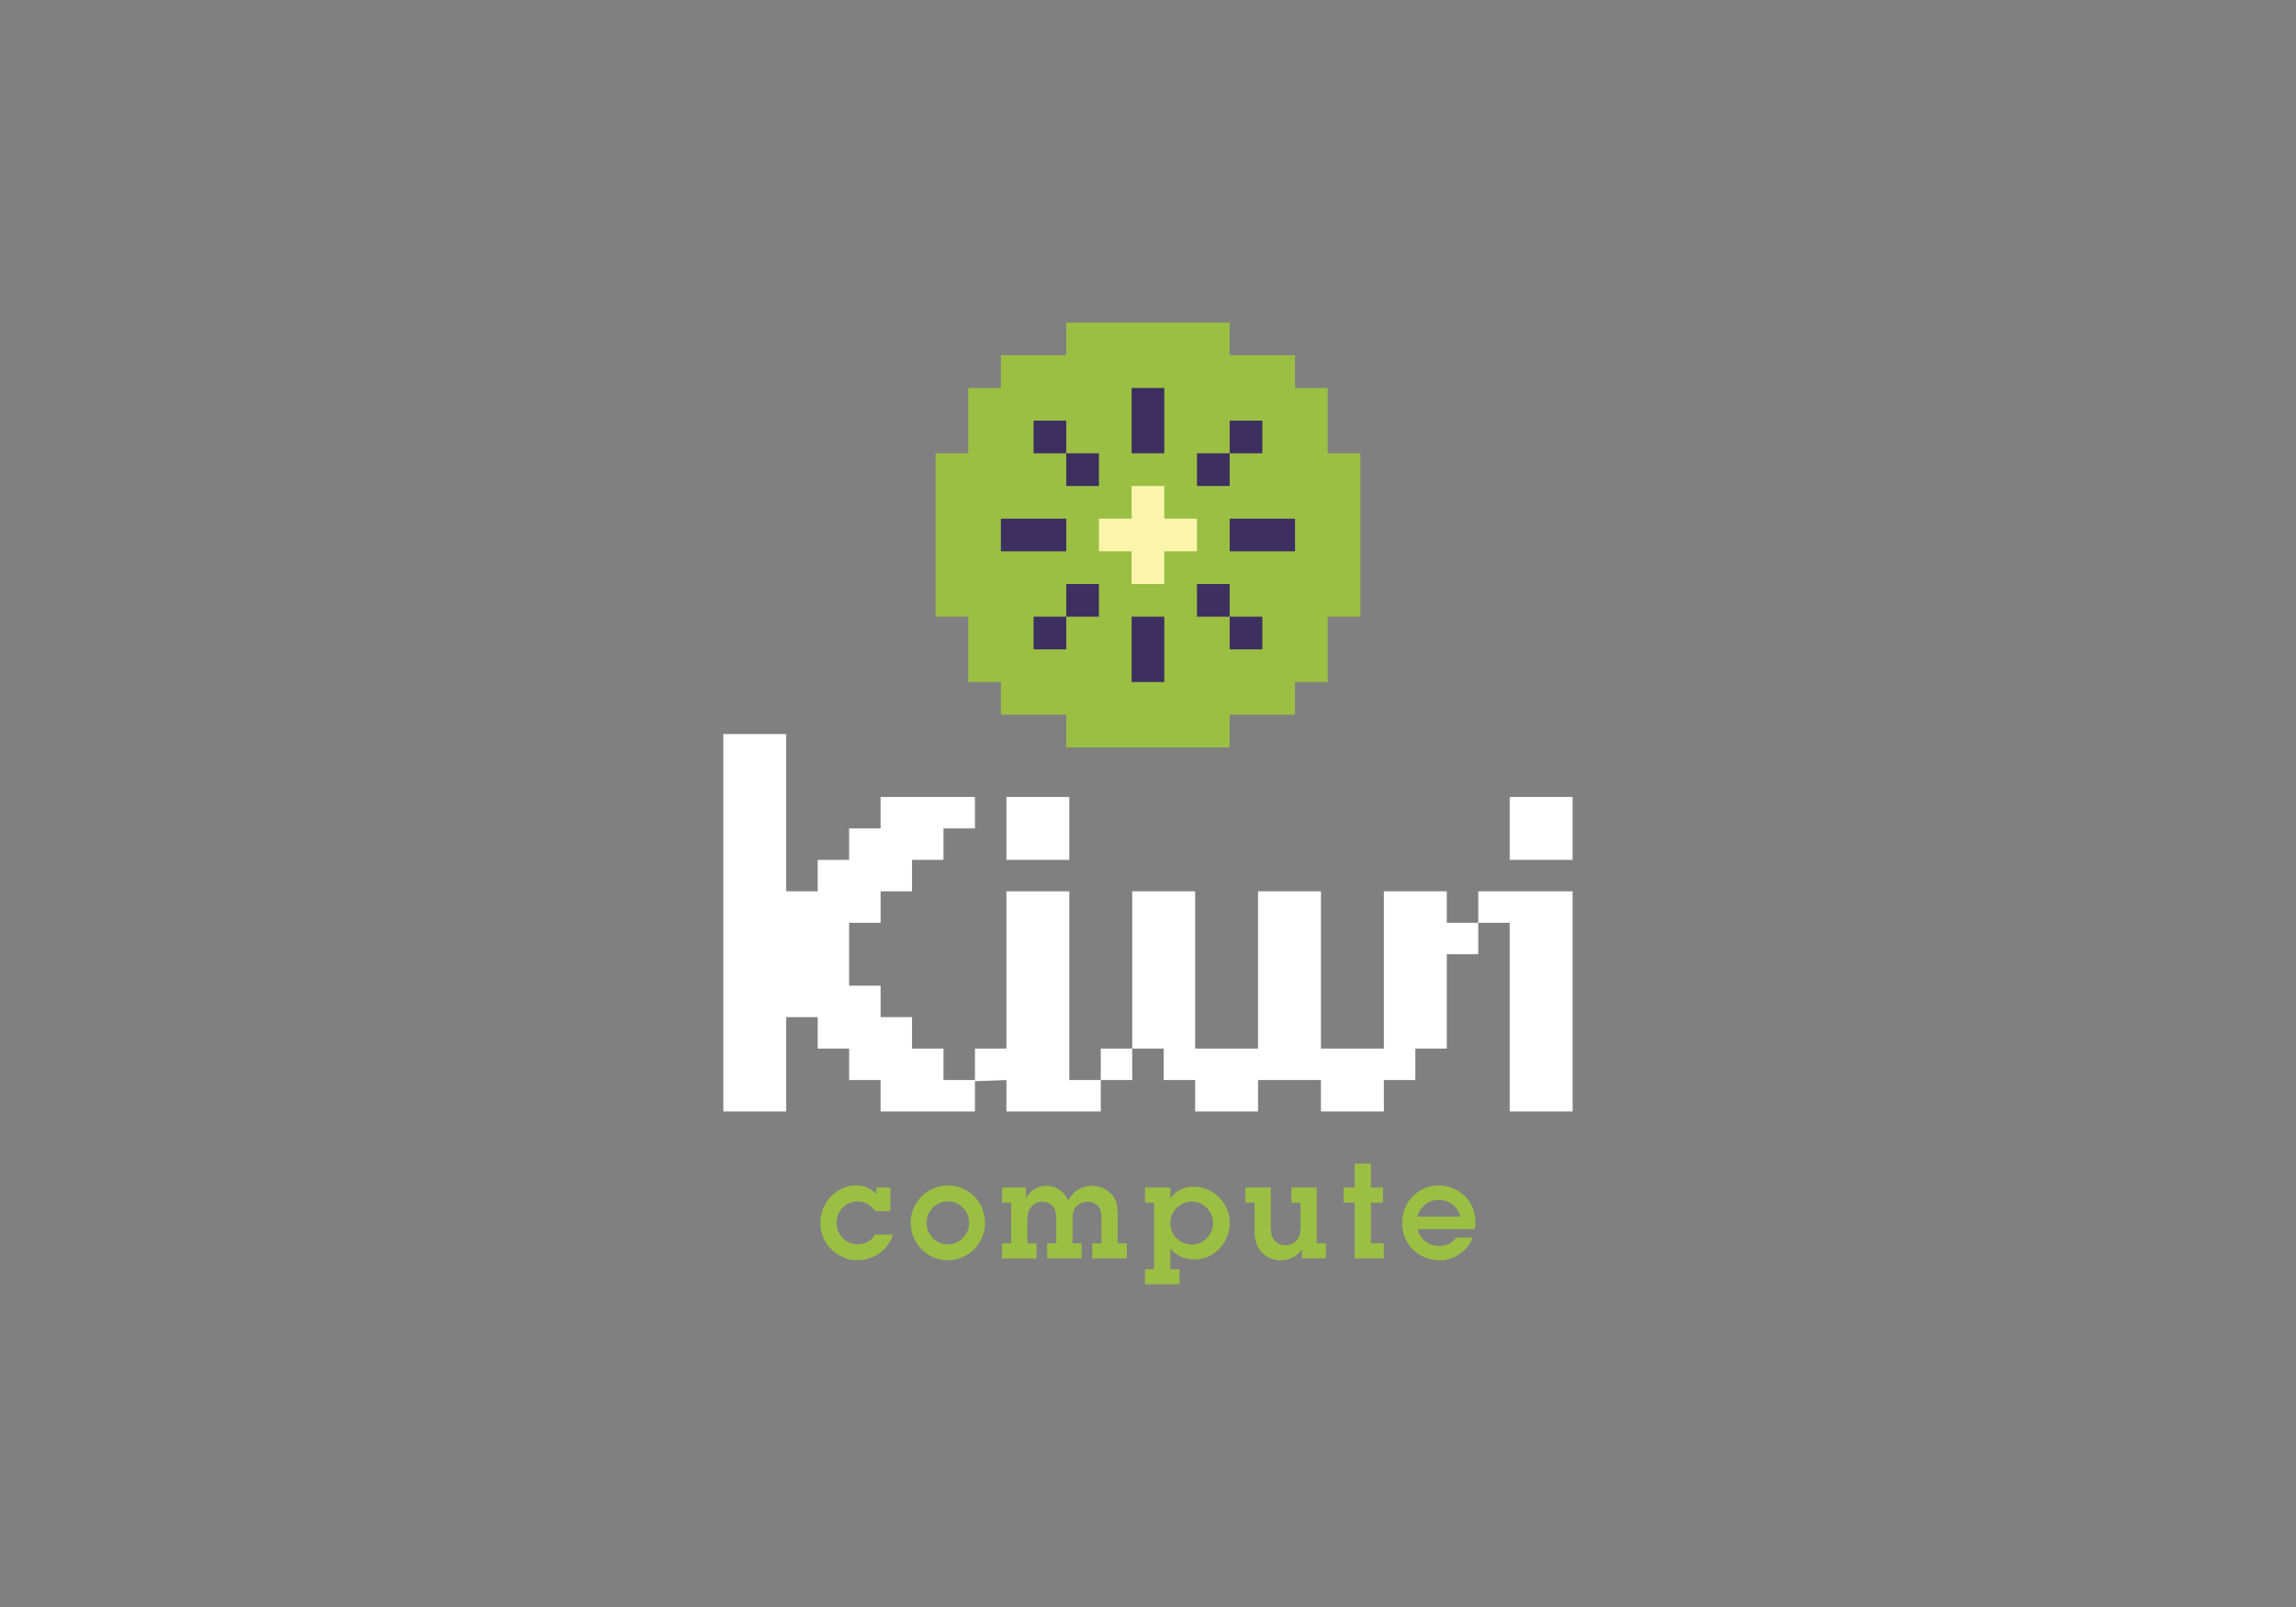 <?xml version="1.0" encoding="utf-8"?>
<svg id="master-artboard" viewBox="0 0 1400 980" version="1.1" xmlns="http://www.w3.org/2000/svg" x="0px" y="0px" style="enable-background:new 0 0 336 235.2;" width="1400px" height="980px"><rect x="0" y="0" width="1400" height="980" fill="#808080" stroke="none"/><g transform="matrix(6.533, 0, 0, 6.533, 210, 0)">
		<path d="M 94.827 42.313 L 94.827 57.564 L 91.775 57.564 L 91.775 63.665 L 88.727 63.665 L 88.727 66.716 L 82.626 66.716 L 82.626 69.766 L 67.374 69.766 L 67.374 66.716 L 61.273 66.716 L 61.273 63.665 L 58.224 63.665 L 58.224 57.564 L 55.174 57.564 L 55.174 42.313 L 58.224 42.313 L 58.224 36.212 L 61.273 36.212 L 61.273 33.163 L 67.374 33.163 L 67.374 30.113 L 82.626 30.113 L 82.626 33.163 L 88.727 33.163 L 88.727 36.212 L 91.775 36.212 L 91.775 42.313 Z" fill="#9BBF43"/>
		<g>
			<path d="M 79.576 48.414 L 79.576 51.463 L 76.527 51.463 L 76.527 54.518 L 73.473 54.518 L 73.473 51.463 L 70.423 51.463 L 70.423 48.414 L 73.473 48.414 L 73.473 45.365 L 76.527 45.365 L 76.527 48.414 Z" fill="#FAF5AB"/>
			<g>
				<path d="M 79.575 54.515 H 82.626 V 57.565 H 79.575 V 54.515 Z" fill="#3E2F61"/>
				<path d="M 79.575 42.313 H 82.626 V 45.364 H 79.575 V 42.313 Z" fill="#3E2F61"/>
				<path d="M 73.475 60.615 L 73.475 63.666 L 76.525 63.666 L 76.525 60.615 L 76.525 57.564 L 73.475 57.564 Z" fill="#3E2F61"/>
				<path d="M 67.374 54.515 H 70.424 V 57.565 H 67.374 V 54.515 Z" fill="#3E2F61"/>
				<path d="M 67.374 42.313 H 70.424 V 45.364 H 67.374 V 42.313 Z" fill="#3E2F61"/>
				<path d="M 67.374 51.465 L 67.374 48.415 L 64.324 48.415 L 61.273 48.415 L 61.273 51.465 L 64.324 51.465 Z" fill="#3E2F61"/>
				<path d="M 85.676 48.415 L 82.626 48.415 L 82.626 51.465 L 85.676 51.465 L 88.727 51.465 L 88.727 48.415 Z" fill="#3E2F61"/>
				<path d="M 82.626 57.564 H 85.676 V 60.615 H 82.626 V 57.564 Z" fill="#3E2F61"/>
				<path d="M 82.626 39.264 H 85.676 V 42.314 H 82.626 V 39.264 Z" fill="#3E2F61"/>
				<path d="M 73.475 39.264 L 73.475 42.313 L 76.525 42.313 L 76.525 39.264 L 76.525 36.214 L 73.475 36.214 Z" fill="#3E2F61"/>
				<path d="M 64.324 57.564 H 67.374 V 60.615 H 64.324 V 57.564 Z" fill="#3E2F61"/>
				<path d="M 64.324 39.264 H 67.374 V 42.314 H 64.324 V 39.264 Z" fill="#3E2F61"/>
			</g>
		</g>
	</g><g transform="matrix(6.533, 0, 0, 6.533, 210, 0)">
		<path fill="#9BBF43" d="M51.205,115.238c-0.408,1.401-1.834,2.405-3.285,2.405c-1.921,0-3.495-1.551-3.495-3.483&#10;&#9;&#9;&#9;c0-1.835,1.45-3.508,3.335-3.508c0.743,0,1.4,0.297,1.896,0.83v-0.633h1.302v2.207h-1.413c-0.186-0.273-0.434-0.496-0.706-0.658&#10;&#9;&#9;&#9;c-0.285-0.16-0.607-0.247-0.942-0.247c-1.128,0-1.958,0.905-1.958,2.009c0,1.128,0.892,1.996,1.995,1.996&#10;&#9;&#9;&#9;c0.645,0,1.302-0.335,1.587-0.918H51.205z"/>
		<path fill="#9BBF43" d="M52.853,114.135c0-1.934,1.573-3.482,3.495-3.482c1.909,0,3.446,1.586,3.446,3.47&#10;&#9;&#9;&#9;c0,1.935-1.537,3.521-3.483,3.521C54.377,117.644,52.853,116.044,52.853,114.135z M58.307,114.16c0-1.078-0.855-2.021-1.959-2.021&#10;&#9;&#9;&#9;c-1.091,0-2.008,0.881-2.008,1.983c0,1.092,0.843,2.034,1.971,2.034C57.413,116.156,58.307,115.263,58.307,114.16z"/>
		<path fill="#9BBF43" d="M62.234,112.264h-0.856v-1.414h2.232v0.992c0.421-0.694,1.066-1.154,1.909-1.154&#10;&#9;&#9;&#9;c0.917,0,1.686,0.559,2.058,1.389c0.359-0.842,1.252-1.389,2.169-1.389c0.719,0,1.426,0.299,1.909,0.844&#10;&#9;&#9;&#9;c0.521,0.607,0.521,1.265,0.521,2.021v2.505h0.855v1.413h-3.223v-1.413h0.854v-2.133c0-0.434,0-0.818-0.198-1.203&#10;&#9;&#9;&#9;c-0.247-0.358-0.656-0.545-1.078-0.545c-0.409,0-0.855,0.174-1.116,0.496c-0.309,0.396-0.309,0.77-0.309,1.252v2.133h0.854v1.413&#10;&#9;&#9;&#9;h-3.223v-1.413h0.855v-2.033c0-0.396,0-0.894-0.198-1.24c-0.211-0.396-0.645-0.607-1.092-0.607c-0.421,0-0.78,0.149-1.054,0.484&#10;&#9;&#9;&#9;c-0.334,0.408-0.359,0.842-0.359,1.351v2.046h0.855v1.413h-3.224v-1.413h0.856V112.264z"/>
		<path fill="#9BBF43" d="M75.569,112.264h-0.843v-1.414h2.367v1.041c0.483-0.757,1.277-1.116,2.17-1.116&#10;&#9;&#9;&#9;c1.872,0,3.372,1.538,3.372,3.411c0,1.809-1.463,3.383-3.298,3.383c-0.867,0-1.71-0.334-2.244-1.028v1.933h0.855v1.414h-3.223&#10;&#9;&#9;&#9;v-1.414h0.843V112.264z M81.073,114.186c0-1.08-0.855-2.021-1.959-2.021c-1.115,0-2.032,0.868-2.032,2.008&#10;&#9;&#9;&#9;c0,1.104,0.893,1.996,1.996,1.996C80.169,116.168,81.073,115.275,81.073,114.186z"/>
		<path fill="#9BBF43" d="M90.753,116.057h0.855v1.413h-2.244v-0.818c-0.434,0.644-1.228,0.992-1.996,0.992&#10;&#9;&#9;&#9;c-0.706,0-1.375-0.298-1.834-0.843c-0.483-0.57-0.583-1.203-0.583-1.922v-2.615h-0.855v-1.414h2.368v3.582&#10;&#9;&#9;&#9;c0,0.422,0.013,0.881,0.26,1.24c0.248,0.385,0.67,0.57,1.116,0.57c0.421,0,0.855-0.211,1.115-0.545&#10;&#9;&#9;&#9;c0.285-0.397,0.285-0.844,0.285-1.303v-2.131h-0.854v-1.414h2.367V116.057z"/>
		<path fill="#9BBF43" d="M95.809,116.057h1.202v1.413h-2.715v-5.206h-1.041v-1.414h1.041v-2.231h1.513v2.231h1.128v1.414h-1.128&#10;&#9;&#9;&#9;V116.057z"/>
		<path fill="#9BBF43" d="M105.327,115.522c-0.521,1.265-1.748,2.121-3.124,2.121c-1.934,0-3.483-1.513-3.483-3.458&#10;&#9;&#9;&#9;c0-1.96,1.476-3.533,3.446-3.533c0.917,0,1.835,0.408,2.479,1.064c0.657,0.694,0.93,1.537,0.93,2.48l-0.05,0.533h-5.355&#10;&#9;&#9;&#9;c0.198,0.917,1.041,1.586,1.983,1.586c0.657,0,1.228-0.248,1.6-0.794H105.327z M104.174,113.564&#10;&#9;&#9;&#9;c-0.26-0.955-1.103-1.562-2.082-1.562c-0.893,0-1.748,0.695-1.934,1.562H104.174z"/>
	</g><g transform="matrix(6.533, 0, 0, 6.533, 210, 0)">
		<path d="M 58.853 100.817 L 55.916 100.817 L 55.916 97.881 L 52.98 97.881 L 52.98 94.945 L 50.045 94.945 L 50.045 92.01 L 47.108 92.01 L 47.108 89.074 L 47.108 86.138 L 50.045 86.138 L 50.045 83.202 L 52.98 83.202 L 52.98 80.266 L 55.916 80.266 L 55.916 77.33 L 58.853 77.33 L 58.853 74.394 L 55.916 74.394 L 55.916 74.394 L 50.045 74.394 L 50.045 77.33 L 47.108 77.33 L 47.108 80.266 L 44.173 80.266 L 44.173 83.202 L 41.237 83.202 L 41.237 80.266 L 41.237 74.394 L 41.237 68.521 L 41.237 68.521 L 35.365 68.521 L 35.365 68.521 L 35.365 74.394 L 35.365 80.266 L 35.365 86.138 L 35.365 92.01 L 35.365 97.881 L 35.365 103.754 L 41.237 103.754 L 41.237 97.881 L 41.237 94.945 L 44.173 94.945 L 44.173 97.881 L 47.108 97.881 L 47.108 100.817 L 50.045 100.817 L 50.045 103.754 L 55.916 103.754 L 58.853 103.754 Z" fill="#3E2F61" style="fill: rgb(255, 255, 255);"/>
		<path d="M 70.596 100.817 L 67.659 100.817 L 67.659 97.881 L 67.659 92.01 L 67.659 86.138 L 67.659 83.202 L 64.724 83.202 L 61.788 83.202 L 61.788 86.138 L 61.788 92.01 L 61.788 97.881 L 58.853 97.881 L 58.853 100.927 L 61.788 100.817 L 61.788 103.754 L 67.659 103.754 L 67.659 103.754 L 70.596 103.754 L 70.596 100.817 L 73.531 100.817 L 73.531 97.881 L 70.596 97.881 Z" fill="#3E2F61" style="fill: rgb(255, 255, 255);"/>
		<path d="M 102.892 83.202 L 99.956 83.202 L 97.02 83.202 L 97.02 86.138 L 97.02 92.01 L 97.02 97.881 L 94.083 97.881 L 91.147 97.881 L 91.147 92.01 L 91.147 86.138 L 91.147 83.202 L 88.211 83.202 L 85.275 83.202 L 85.275 86.138 L 85.275 92.01 L 85.275 97.881 L 82.34 97.881 L 79.404 97.881 L 79.404 92.01 L 79.404 86.138 L 79.404 83.202 L 76.468 83.202 L 73.531 83.202 L 73.531 86.138 L 73.531 92.01 L 73.531 97.881 L 76.468 97.881 L 76.468 100.817 L 79.404 100.817 L 79.404 103.754 L 82.34 103.754 L 85.275 103.754 L 85.275 100.817 L 88.211 100.817 L 91.147 100.817 L 91.147 103.754 L 94.083 103.754 L 97.02 103.754 L 97.02 100.817 L 99.956 100.817 L 99.956 97.881 L 102.892 97.881 L 102.892 92.01 L 102.892 89.074 L 105.827 89.074 L 105.827 86.138 L 102.892 86.138 Z" fill="#3E2F61" style="fill: rgb(255, 255, 255);"/>
		<path d="M 61.788 74.394 H 67.659 V 80.266 H 61.788 V 74.394 Z" fill="#3E2F61" style="fill: rgb(255, 255, 255);"/>
		<path d="M 108.763 83.202 L 105.827 83.202 L 105.827 86.138 L 108.763 86.138 L 108.763 92.01 L 108.763 97.881 L 108.763 103.754 L 114.635 103.754 L 114.635 97.881 L 114.635 92.01 L 114.635 86.138 L 114.635 83.202 L 111.698 83.202 Z" fill="#3E2F61" style="fill: rgb(255, 255, 255);"/>
		<path d="M 108.763 74.394 H 114.635 V 80.266 H 108.763 V 74.394 Z" fill="#3E2F61" style="fill: rgb(255, 255, 255);"/>
	</g></svg>